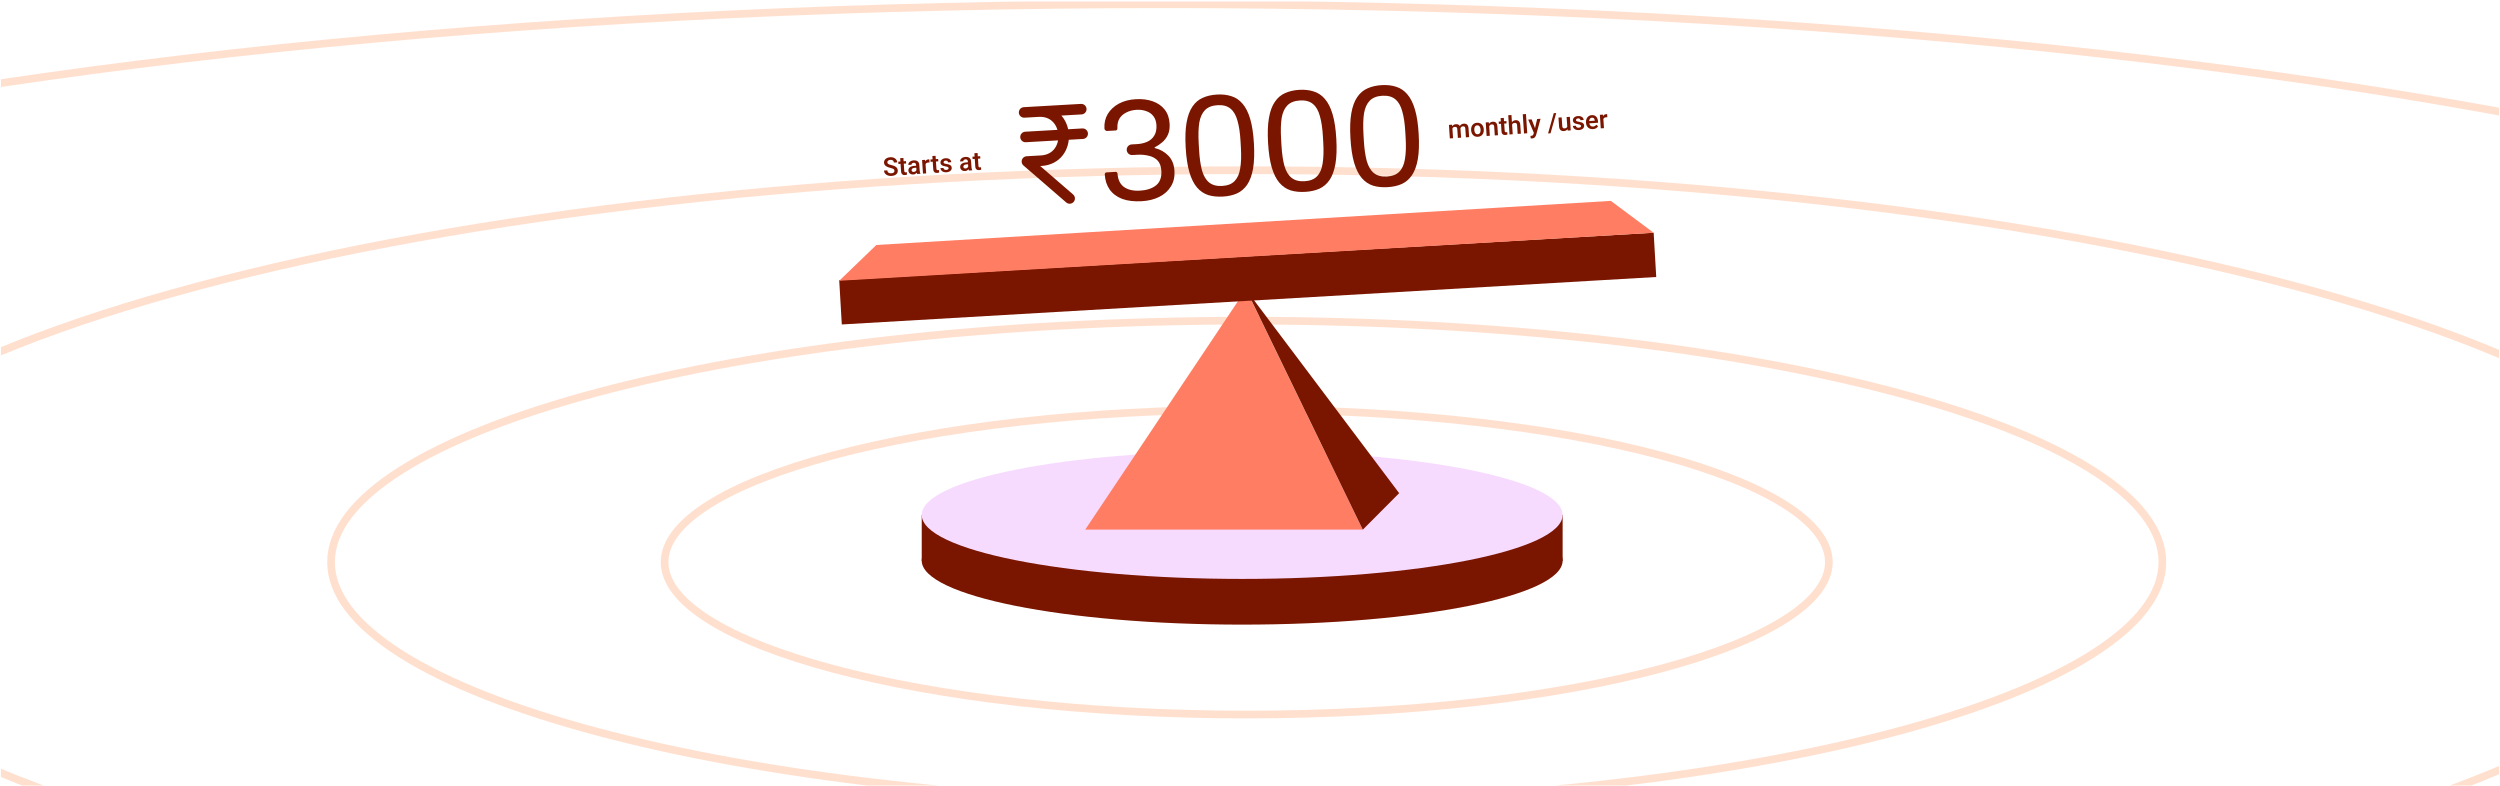 <svg width="1301" height="409" viewBox="0 0 1301 409" fill="none" xmlns="http://www.w3.org/2000/svg">
<g clip-path="url(#clip0_429_4825)">
<path d="M951.737 292.513C951.737 302.663 943.994 312.841 928.706 322.482C913.517 332.061 891.406 340.761 863.905 348.096C808.932 362.759 732.877 371.852 648.791 371.852C564.705 371.852 488.65 362.759 433.678 348.096C406.177 340.761 384.065 332.061 368.877 322.482C353.588 312.841 345.846 302.663 345.846 292.513C345.846 282.363 353.588 272.185 368.877 262.544C384.065 252.965 406.177 244.265 433.678 236.93C488.65 222.267 564.705 213.174 648.791 213.174C732.877 213.174 808.932 222.267 863.905 236.93C891.406 244.265 913.517 252.965 928.706 262.544C943.994 272.185 951.737 282.363 951.737 292.513Z" stroke="#FFE0CF" stroke-width="4"/>
<path d="M1125.31 292.513C1125.31 309.056 1112.71 325.323 1088.63 340.504C1064.66 355.621 1029.84 369.309 986.636 380.834C900.252 403.875 780.804 418.15 648.787 418.15C516.77 418.15 397.321 403.875 310.938 380.834C267.732 369.309 232.911 355.621 208.939 340.504C184.867 325.323 172.268 309.056 172.268 292.513C172.268 275.971 184.867 259.703 208.939 244.523C232.911 229.405 267.732 215.717 310.938 204.192C397.321 181.151 516.77 166.876 648.787 166.876C780.804 166.876 900.252 181.151 986.636 204.192C1029.84 215.717 1064.66 229.405 1088.63 244.523C1112.71 259.703 1125.31 275.971 1125.31 292.513Z" stroke="#FFE0CF" stroke-width="4"/>
<path d="M1418.84 292.513C1418.84 319.866 1398.03 346.432 1359.11 370.98C1320.28 395.465 1263.96 417.589 1194.2 436.198C1054.7 473.408 861.862 496.447 648.787 496.447C435.711 496.447 242.878 473.408 103.375 436.198C33.608 417.589 -22.707 395.465 -61.532 370.98C-100.458 346.432 -121.271 319.866 -121.271 292.513C-121.271 265.16 -100.458 238.594 -61.532 214.046C-22.707 189.561 33.608 167.437 103.375 148.828C242.878 111.618 435.711 88.579 648.787 88.579C861.862 88.579 1054.7 111.618 1194.2 148.828C1263.96 167.437 1320.28 189.561 1359.11 214.046C1398.03 238.594 1418.84 265.16 1418.84 292.513Z" stroke="#FFE0CF" stroke-width="4"/>
<path d="M1725.14 259.897C1725.14 277.2 1717.58 294.251 1702.86 310.908C1688.13 327.577 1666.32 343.752 1638.06 359.223C1581.54 390.165 1499.63 418.094 1398.24 441.573C1195.49 488.523 915.293 517.581 605.728 517.581C296.162 517.581 15.967 488.523 -186.783 441.573C-288.174 418.094 -370.086 390.165 -426.602 359.223C-454.862 343.752 -476.677 327.577 -491.408 310.908C-506.126 294.251 -513.689 277.2 -513.689 259.897C-513.689 242.594 -506.126 225.542 -491.408 208.885C-476.677 192.216 -454.862 176.041 -426.602 160.57C-370.086 129.628 -288.174 101.699 -186.783 78.22C15.967 31.27 296.162 2.212 605.728 2.212C915.293 2.212 1195.49 31.27 1398.24 78.22C1499.63 101.699 1581.54 129.628 1638.06 160.57C1666.32 176.041 1688.13 192.216 1702.86 208.885C1717.58 225.542 1725.14 242.594 1725.14 259.897Z" stroke="#FFE0CF" stroke-width="4"/>
<ellipse cx="646.429" cy="291.755" rx="166.762" ry="33.297" fill="#7A1600"/>
<rect x="479.668" y="267.972" width="333.523" height="23.943" fill="#7A1600"/>
<ellipse cx="646.429" cy="267.971" rx="166.762" ry="33.297" fill="#F7DBFF"/>
<path d="M709.145 275.618H564.736L648.406 150.517L709.145 275.618Z" fill="#FE7D63"/>
<path d="M728.122 256.636L648.791 151.199L709.201 275.644L728.122 256.636Z" fill="#7A1600"/>
<rect x="436.73" y="145.814" width="424.552" height="23.073" transform="rotate(-3.335 436.73 145.814)" fill="#7A1600"/>
<path d="M456.058 127.484L838.278 104.539L860.561 121.136L436.731 146.109L456.058 127.484Z" fill="#FE7D63"/>
<path d="M532.945 58.509L562.693 56.806M533.676 71.279L563.424 69.576M556.649 103.277L534.407 84.049L541.844 83.623C558.37 82.677 556.909 57.137 540.382 58.083" stroke="#7A1600" stroke-width="5.484" stroke-linecap="round" stroke-linejoin="round"/>
<path d="M722.084 97.394C719.292 97.553 716.776 97.297 714.537 96.625C712.294 95.903 710.343 94.589 708.684 92.683C707.021 90.728 705.694 88.077 704.702 84.733C703.708 81.338 703.062 77.048 702.765 71.863C702.469 66.678 702.622 62.368 703.226 58.932C703.827 55.446 704.843 52.662 706.274 50.579C707.703 48.446 709.491 46.918 711.639 45.995C713.784 45.022 716.253 44.456 719.045 44.296C721.837 44.136 724.329 44.419 726.522 45.144C728.761 45.816 730.712 47.13 732.374 49.085C734.034 50.991 735.361 53.641 736.356 57.036C737.348 60.38 737.992 64.645 738.288 69.83C738.585 75.016 738.433 79.351 737.832 82.837C737.229 86.273 736.212 89.057 734.784 91.189C733.352 93.272 731.564 94.8 729.419 95.773C727.321 96.694 724.876 97.234 722.084 97.394ZM721.767 91.859C724.609 91.697 726.761 90.848 728.224 89.314C729.737 87.777 730.711 85.57 731.146 82.694C731.632 79.815 731.753 76.257 731.511 72.019L731.314 68.579C731.069 64.291 730.541 60.745 729.73 57.94C728.966 55.083 727.745 52.977 726.067 51.622C724.439 50.265 722.204 49.667 719.362 49.83C716.52 49.993 714.343 50.843 712.83 52.38C711.317 53.917 710.318 56.125 709.833 59.004C709.397 61.88 709.302 65.462 709.547 69.749L709.74 73.115C709.982 77.353 710.485 80.9 711.249 83.758C712.063 86.612 713.309 88.717 714.987 90.072C716.665 91.426 718.925 92.022 721.767 91.859Z" fill="#7A1600"/>
<path d="M679.215 99.847C676.423 100.006 673.907 99.75 671.668 99.078C669.425 98.356 667.474 97.042 665.815 95.136C664.152 93.181 662.825 90.53 661.833 87.186C660.839 83.791 660.193 79.501 659.896 74.316C659.6 69.131 659.753 64.821 660.357 61.385C660.958 57.899 661.974 55.115 663.405 53.032C664.834 50.9 666.622 49.372 668.77 48.448C670.915 47.475 673.384 46.909 676.176 46.749C678.968 46.589 681.46 46.872 683.652 47.597C685.892 48.269 687.843 49.583 689.505 51.538C691.165 53.444 692.492 56.094 693.487 59.489C694.478 62.834 695.123 67.098 695.419 72.284C695.716 77.469 695.564 81.804 694.963 85.29C694.359 88.726 693.343 91.51 691.915 93.643C690.483 95.725 688.695 97.253 686.55 98.226C684.452 99.147 682.007 99.687 679.215 99.847ZM678.898 94.312C681.74 94.15 683.892 93.301 685.355 91.767C686.868 90.23 687.842 88.023 688.277 85.147C688.763 82.268 688.884 78.71 688.642 74.472L688.445 71.032C688.2 66.744 687.671 63.198 686.861 60.393C686.097 57.536 684.876 55.43 683.198 54.075C681.57 52.718 679.334 52.12 676.493 52.283C673.651 52.446 671.473 53.296 669.961 54.833C668.448 56.37 667.449 58.578 666.964 61.457C666.528 64.333 666.433 67.915 666.678 72.203L666.871 75.568C667.113 79.806 667.616 83.353 668.38 86.211C669.194 89.066 670.44 91.17 672.118 92.525C673.796 93.879 676.056 94.475 678.898 94.312Z" fill="#7A1600"/>
<path d="M636.343 102.3C633.551 102.46 631.036 102.203 628.796 101.531C626.554 100.809 624.603 99.495 622.944 97.589C621.281 95.634 619.954 92.984 618.962 89.639C617.968 86.245 617.322 81.955 617.025 76.769C616.728 71.584 616.882 67.274 617.486 63.838C618.086 60.352 619.103 57.568 620.534 55.485C621.963 53.353 623.751 51.825 625.899 50.901C628.044 49.928 630.513 49.362 633.305 49.202C636.097 49.042 638.589 49.325 640.781 50.05C643.021 50.722 644.972 52.036 646.634 53.992C648.294 55.897 649.621 58.547 650.616 61.942C651.607 65.287 652.252 69.552 652.548 74.737C652.845 79.922 652.693 84.257 652.092 87.743C651.488 91.179 650.472 93.963 649.044 96.096C647.612 98.178 645.824 99.706 643.679 100.68C641.581 101.6 639.135 102.14 636.343 102.3ZM636.027 96.766C638.869 96.603 641.021 95.755 642.484 94.22C643.996 92.683 644.971 90.477 645.406 87.6C645.892 84.722 646.013 81.163 645.771 76.925L645.574 73.485C645.328 69.197 644.8 65.651 643.99 62.846C643.226 59.989 642.005 57.883 640.327 56.528C638.698 55.171 636.463 54.574 633.621 54.736C630.78 54.899 628.602 55.749 627.09 57.286C625.577 58.823 624.578 61.031 624.092 63.91C623.657 66.786 623.562 70.368 623.807 74.656L624 78.021C624.242 82.259 624.745 85.807 625.509 88.664C626.323 91.519 627.569 93.623 629.247 94.978C630.925 96.332 633.185 96.928 636.027 96.766Z" fill="#7A1600"/>
<path d="M594.17 104.713C590.182 104.941 586.782 104.535 583.971 103.496C581.158 102.406 578.989 100.78 577.465 98.616C575.94 96.452 575.09 93.825 574.913 90.734C574.882 90.197 575.292 89.737 575.829 89.706L580.541 89.436C581.078 89.406 581.538 89.816 581.569 90.353C581.746 93.444 582.853 95.757 584.892 97.291C586.977 98.772 589.765 99.413 593.255 99.213C596.745 99.013 599.519 98.104 601.578 96.486C603.633 94.817 604.565 92.313 604.374 88.973C604.234 86.53 603.554 84.693 602.333 83.462C601.112 82.232 599.565 81.42 597.692 81.027C595.865 80.581 593.93 80.417 591.886 80.534L589.269 80.683C587.74 80.771 586.431 79.603 586.343 78.075C586.256 76.547 587.424 75.237 588.952 75.149L591.794 74.987C593.688 74.878 595.416 74.479 596.977 73.79C598.539 73.1 599.754 72.055 600.625 70.655C601.542 69.202 601.938 67.378 601.812 65.185C601.698 63.19 601.157 61.596 600.188 60.401C599.269 59.203 598.045 58.347 596.515 57.835C594.982 57.272 593.318 57.042 591.523 57.145C589.529 57.259 587.754 57.711 586.198 58.5C584.64 59.24 583.426 60.309 582.556 61.71C581.735 63.107 581.383 64.828 581.5 66.872C581.531 67.409 581.121 67.869 580.584 67.9L576.172 68.153C575.428 68.195 574.791 67.627 574.748 66.883C574.586 64.042 575.166 61.507 576.489 59.281C577.862 57.051 579.786 55.266 582.26 53.924C584.784 52.579 587.716 51.811 591.057 51.619C594.347 51.431 597.269 51.789 599.822 52.694C602.424 53.595 604.507 55.026 606.07 56.988C607.633 58.949 608.5 61.426 608.671 64.417C608.797 66.611 608.505 68.503 607.795 70.094C607.083 71.636 606.108 72.942 604.868 74.013C603.665 75.054 602.357 75.936 600.946 76.658C600.871 76.696 600.825 76.776 600.83 76.861C600.835 76.955 600.902 77.035 600.995 77.057C603.715 77.71 606.039 79.013 607.967 80.964C609.932 82.952 611.011 85.642 611.205 89.032C611.379 92.073 610.756 94.735 609.336 97.017C607.966 99.296 605.944 101.113 603.27 102.466C600.644 103.767 597.61 104.516 594.17 104.713Z" fill="#7A1600"/>
<path d="M463.981 91.557C463.521 91.588 463.065 91.557 462.614 91.465C462.163 91.369 461.746 91.207 461.364 90.979C460.987 90.751 460.677 90.456 460.435 90.093C460.196 89.725 460.06 89.282 460.026 88.765L461.765 88.649C461.785 88.949 461.852 89.202 461.966 89.408C462.084 89.609 462.239 89.771 462.431 89.894C462.622 90.016 462.841 90.1 463.089 90.144C463.336 90.189 463.603 90.202 463.89 90.183C464.263 90.158 464.568 90.085 464.804 89.965C465.041 89.844 465.214 89.689 465.323 89.498C465.437 89.307 465.486 89.092 465.47 88.853C465.453 88.606 465.387 88.399 465.271 88.232C465.155 88.061 464.949 87.909 464.652 87.776C464.359 87.638 463.936 87.505 463.382 87.376C462.93 87.271 462.507 87.145 462.113 86.996C461.723 86.848 461.378 86.668 461.076 86.457C460.774 86.246 460.532 85.996 460.352 85.707C460.175 85.413 460.073 85.067 460.047 84.667C460.012 84.15 460.125 83.684 460.385 83.27C460.65 82.855 461.031 82.52 461.529 82.264C462.027 82.009 462.61 81.859 463.279 81.814C463.991 81.766 464.612 81.856 465.142 82.082C465.676 82.304 466.097 82.625 466.404 83.045C466.711 83.465 466.883 83.947 466.919 84.49L465.18 84.606C465.16 84.311 465.08 84.052 464.938 83.83C464.801 83.608 464.6 83.443 464.336 83.334C464.075 83.22 463.747 83.177 463.352 83.203C462.983 83.228 462.678 83.302 462.438 83.428C462.202 83.552 462.029 83.712 461.92 83.907C461.815 84.102 461.77 84.316 461.786 84.551C461.801 84.781 461.887 84.978 462.042 85.142C462.201 85.306 462.433 85.45 462.738 85.574C463.042 85.693 463.419 85.805 463.866 85.911C464.584 86.068 465.184 86.27 465.667 86.517C466.15 86.76 466.519 87.062 466.775 87.425C467.03 87.783 467.175 88.216 467.208 88.724C467.244 89.263 467.134 89.737 466.878 90.147C466.626 90.556 466.253 90.882 465.759 91.125C465.264 91.367 464.672 91.511 463.981 91.557ZM471.559 85.077L467.539 85.345L467.457 84.114L471.477 83.845L471.559 85.077ZM470.124 82.201L470.575 88.958C470.589 89.171 470.63 89.332 470.699 89.44C470.767 89.545 470.856 89.613 470.967 89.645C471.083 89.677 471.217 89.687 471.369 89.677C471.477 89.67 471.581 89.656 471.68 89.637C471.779 89.617 471.857 89.599 471.912 89.582L471.998 90.865C471.866 90.918 471.714 90.965 471.543 91.007C471.371 91.049 471.17 91.078 470.94 91.093C470.57 91.118 470.238 91.074 469.943 90.963C469.647 90.848 469.409 90.648 469.229 90.363C469.053 90.078 468.948 89.69 468.915 89.199L468.456 82.313L470.124 82.201ZM476.725 85.799C476.701 85.443 476.585 85.167 476.375 84.971C476.17 84.771 475.867 84.685 475.468 84.711C475.229 84.727 475.023 84.782 474.851 84.877C474.682 84.966 474.555 85.084 474.468 85.23C474.382 85.375 474.345 85.539 474.357 85.721L472.689 85.832C472.664 85.446 472.759 85.08 472.976 84.734C473.197 84.383 473.52 84.091 473.945 83.857C474.37 83.624 474.88 83.487 475.475 83.448C476.009 83.412 476.489 83.472 476.914 83.627C477.343 83.777 477.689 84.024 477.952 84.369C478.214 84.713 478.364 85.157 478.4 85.7L478.606 88.788C478.629 89.132 478.673 89.427 478.738 89.676C478.802 89.921 478.884 90.133 478.983 90.314L478.99 90.425L477.29 90.538C477.196 90.37 477.118 90.151 477.056 89.88C476.999 89.609 476.961 89.341 476.944 89.076L476.725 85.799ZM477.065 87.262L475.983 87.334C475.427 87.371 475.017 87.505 474.754 87.737C474.489 87.964 474.369 88.251 474.392 88.598C474.41 88.868 474.516 89.085 474.711 89.251C474.909 89.417 475.176 89.488 475.51 89.466C475.823 89.445 476.09 89.364 476.312 89.223C476.534 89.082 476.704 88.918 476.822 88.731C476.941 88.54 476.996 88.364 476.99 88.203L477.554 88.911C477.509 89.088 477.433 89.281 477.325 89.489C477.216 89.697 477.068 89.897 476.88 90.088C476.697 90.279 476.472 90.44 476.206 90.572C475.94 90.703 475.626 90.78 475.266 90.804C474.81 90.835 474.393 90.771 474.016 90.613C473.644 90.454 473.342 90.224 473.113 89.921C472.887 89.613 472.761 89.259 472.734 88.859C472.684 88.112 472.924 87.52 473.453 87.084C473.987 86.642 474.773 86.387 475.811 86.318L476.996 86.239L477.065 87.262ZM481.981 90.225L480.313 90.337L479.843 83.287L481.426 83.181L481.605 84.596L481.981 90.225ZM483.731 84.579C483.63 84.568 483.521 84.562 483.403 84.561C483.289 84.56 483.178 84.563 483.07 84.57C482.718 84.594 482.429 84.677 482.203 84.818C481.976 84.955 481.81 85.145 481.704 85.388C481.602 85.626 481.551 85.906 481.551 86.229L481.178 86.228C481.138 85.633 481.18 85.094 481.305 84.61C481.43 84.121 481.637 83.73 481.927 83.436C482.221 83.137 482.601 82.972 483.066 82.941C483.157 82.935 483.259 82.937 483.373 82.947C483.487 82.952 483.575 82.966 483.638 82.988L483.731 84.579ZM488.303 83.96L484.284 84.228L484.201 82.996L488.221 82.728L488.303 83.96ZM486.868 81.084L487.319 87.841C487.333 88.053 487.374 88.214 487.443 88.323C487.511 88.428 487.601 88.496 487.712 88.528C487.827 88.559 487.961 88.57 488.113 88.56C488.222 88.552 488.325 88.539 488.424 88.519C488.524 88.5 488.601 88.481 488.656 88.465L488.742 89.748C488.61 89.8 488.459 89.848 488.287 89.89C488.115 89.932 487.914 89.96 487.684 89.976C487.315 90 486.983 89.957 486.687 89.846C486.391 89.73 486.153 89.53 485.973 89.246C485.797 88.961 485.693 88.573 485.66 88.082L485.2 81.195L486.868 81.084ZM492.525 89.653C491.878 89.696 491.323 89.617 490.86 89.417C490.401 89.212 490.045 88.937 489.791 88.592C489.541 88.246 489.403 87.882 489.377 87.5L490.98 87.393C491.016 87.661 491.106 87.876 491.252 88.036C491.402 88.192 491.584 88.3 491.797 88.36C492.015 88.419 492.239 88.442 492.469 88.426C492.738 88.408 492.962 88.358 493.14 88.277C493.317 88.191 493.448 88.084 493.531 87.956C493.618 87.824 493.656 87.675 493.645 87.51C493.635 87.362 493.587 87.232 493.501 87.12C493.419 87.008 493.267 86.909 493.043 86.824C492.823 86.738 492.502 86.666 492.079 86.607C491.577 86.535 491.132 86.426 490.742 86.277C490.353 86.129 490.04 85.925 489.805 85.665C489.573 85.402 489.444 85.072 489.418 84.677C489.392 84.29 489.479 83.927 489.679 83.586C489.879 83.246 490.179 82.964 490.578 82.741C490.977 82.514 491.459 82.381 492.024 82.343C492.619 82.304 493.136 82.37 493.575 82.541C494.018 82.708 494.366 82.953 494.619 83.276C494.871 83.595 495.012 83.97 495.041 84.4L493.373 84.511C493.354 84.233 493.238 84.001 493.025 83.814C492.812 83.624 492.503 83.542 492.099 83.569C491.856 83.585 491.652 83.638 491.488 83.727C491.324 83.817 491.205 83.93 491.131 84.065C491.057 84.197 491.025 84.338 491.035 84.49C491.045 84.638 491.095 84.766 491.185 84.873C491.279 84.976 491.431 85.064 491.641 85.137C491.851 85.206 492.141 85.267 492.511 85.321C493.048 85.395 493.518 85.505 493.92 85.653C494.327 85.796 494.646 86.001 494.878 86.269C495.113 86.533 495.246 86.884 495.275 87.323C495.303 87.735 495.208 88.112 494.991 88.454C494.778 88.791 494.46 89.066 494.038 89.277C493.616 89.488 493.111 89.614 492.525 89.653ZM503.672 84.001C503.648 83.644 503.532 83.369 503.323 83.173C503.117 82.973 502.815 82.886 502.415 82.913C502.176 82.929 501.971 82.984 501.798 83.079C501.629 83.168 501.502 83.286 501.416 83.431C501.329 83.577 501.292 83.741 501.305 83.923L499.637 84.034C499.611 83.648 499.706 83.281 499.923 82.935C500.144 82.585 500.467 82.293 500.892 82.059C501.317 81.826 501.827 81.689 502.422 81.65C502.957 81.614 503.436 81.674 503.861 81.828C504.29 81.979 504.636 82.226 504.899 82.571C505.162 82.915 505.311 83.359 505.348 83.902L505.554 86.99C505.577 87.333 505.62 87.629 505.685 87.878C505.749 88.122 505.831 88.335 505.93 88.516L505.938 88.627L504.237 88.74C504.143 88.572 504.065 88.353 504.003 88.082C503.946 87.811 503.909 87.543 503.891 87.278L503.672 84.001ZM504.012 85.463L502.93 85.536C502.374 85.573 501.965 85.707 501.701 85.938C501.437 86.165 501.316 86.453 501.339 86.8C501.357 87.07 501.464 87.287 501.658 87.453C501.857 87.619 502.123 87.69 502.458 87.668C502.77 87.647 503.038 87.566 503.259 87.425C503.481 87.283 503.651 87.119 503.77 86.933C503.888 86.741 503.944 86.565 503.937 86.404L504.502 87.113C504.457 87.29 504.38 87.483 504.272 87.691C504.164 87.899 504.015 88.099 503.828 88.29C503.644 88.481 503.419 88.642 503.153 88.773C502.887 88.905 502.574 88.982 502.213 89.006C501.757 89.037 501.34 88.973 500.963 88.815C500.591 88.656 500.29 88.426 500.06 88.123C499.834 87.815 499.708 87.461 499.682 87.061C499.632 86.314 499.871 85.722 500.401 85.286C500.934 84.844 501.72 84.589 502.758 84.52L503.944 84.441L504.012 85.463ZM510.169 82.5L506.149 82.769L506.067 81.537L510.087 81.269L510.169 82.5ZM508.734 79.625L509.184 86.381C509.199 86.594 509.24 86.755 509.308 86.864C509.376 86.969 509.466 87.037 509.577 87.069C509.693 87.1 509.826 87.111 509.978 87.101C510.087 87.093 510.191 87.08 510.29 87.06C510.389 87.041 510.466 87.022 510.522 87.005L510.607 88.289C510.476 88.341 510.324 88.389 510.152 88.431C509.981 88.473 509.78 88.501 509.549 88.517C509.18 88.541 508.848 88.498 508.552 88.387C508.257 88.271 508.019 88.071 507.838 87.787C507.662 87.502 507.558 87.114 507.525 86.623L507.066 79.736L508.734 79.625Z" fill="#7A1600"/>
<path d="M756.171 71.93L754.496 72.041L754.026 64.992L755.602 64.887L755.796 66.32L756.171 71.93ZM755.105 68.218C755.061 67.558 755.126 66.965 755.3 66.438C755.479 65.912 755.767 65.487 756.164 65.163C756.561 64.84 757.068 64.658 757.685 64.617C758.324 64.574 758.86 64.733 759.294 65.092C759.728 65.451 759.975 66.072 760.033 66.954L760.347 71.651L758.679 71.762L758.376 67.228C758.355 66.902 758.288 66.649 758.175 66.469C758.067 66.288 757.919 66.165 757.732 66.099C757.544 66.033 757.326 66.009 757.079 66.025C756.801 66.044 756.565 66.112 756.373 66.229C756.184 66.347 756.033 66.503 755.92 66.698C755.806 66.893 755.727 67.117 755.683 67.368C755.643 67.62 755.633 67.888 755.652 68.175L755.105 68.218ZM759.222 67.734C759.183 67.148 759.251 66.604 759.427 66.104C759.603 65.604 759.886 65.196 760.275 64.882C760.664 64.564 761.158 64.385 761.757 64.345C762.231 64.314 762.645 64.375 763 64.531C763.355 64.681 763.636 64.944 763.844 65.318C764.057 65.692 764.184 66.197 764.227 66.831L764.53 71.372L762.855 71.484L762.552 66.936C762.529 66.597 762.462 66.34 762.35 66.164C762.242 65.988 762.095 65.871 761.908 65.814C761.725 65.752 761.511 65.729 761.268 65.746C761.029 65.761 760.824 65.819 760.651 65.918C760.483 66.016 760.344 66.147 760.233 66.312C760.126 66.472 760.049 66.658 760.002 66.871C759.954 67.079 759.939 67.302 759.955 67.541L759.222 67.734ZM765.561 67.697C765.515 67.011 765.604 66.39 765.829 65.834C766.054 65.278 766.399 64.827 766.864 64.482C767.334 64.132 767.914 63.934 768.605 63.888C769.304 63.842 769.912 63.96 770.428 64.244C770.944 64.524 771.348 64.925 771.641 65.446C771.937 65.967 772.108 66.571 772.154 67.257L772.163 67.394C772.209 68.076 772.119 68.697 771.895 69.257C771.675 69.813 771.327 70.264 770.853 70.61C770.383 70.955 769.801 71.151 769.106 71.198C768.411 71.244 767.807 71.127 767.296 70.847C766.784 70.567 766.38 70.166 766.083 69.645C765.786 69.12 765.615 68.516 765.57 67.834L765.561 67.697ZM767.238 67.723C767.265 68.131 767.346 68.503 767.482 68.839C767.618 69.17 767.812 69.43 768.064 69.618C768.317 69.802 768.634 69.881 769.016 69.855C769.398 69.83 769.702 69.709 769.928 69.493C770.153 69.273 770.309 68.99 770.395 68.644C770.485 68.294 770.516 67.914 770.489 67.506L770.48 67.369C770.453 66.965 770.371 66.597 770.236 66.266C770.104 65.93 769.91 65.668 769.653 65.481C769.401 65.288 769.081 65.205 768.694 65.23C768.316 65.256 768.015 65.38 767.79 65.605C767.565 65.825 767.407 66.11 767.317 66.461C767.231 66.807 767.202 67.182 767.229 67.586L767.238 67.723ZM775.312 70.652L773.645 70.764L773.174 63.714L774.744 63.609L774.943 65.108L775.312 70.652ZM774.26 66.94C774.218 66.254 774.296 65.648 774.492 65.125C774.692 64.597 774.994 64.177 775.396 63.867C775.799 63.552 776.28 63.376 776.84 63.339C777.292 63.309 777.691 63.369 778.037 63.521C778.383 63.668 778.66 63.928 778.868 64.303C779.08 64.677 779.208 65.19 779.252 65.841L779.554 70.369L777.88 70.481L777.576 65.94C777.555 65.619 777.492 65.368 777.389 65.187C777.285 65.006 777.139 64.883 776.952 64.817C776.769 64.751 776.547 64.726 776.286 64.743C776.021 64.761 775.79 64.829 775.593 64.947C775.4 65.064 775.238 65.221 775.107 65.418C774.981 65.614 774.889 65.838 774.831 66.09C774.778 66.343 774.761 66.612 774.781 66.899L774.26 66.94ZM784.02 64.227L780 64.496L779.918 63.264L783.937 62.996L784.02 64.227ZM782.584 61.352L783.035 68.108C783.049 68.321 783.091 68.482 783.159 68.591C783.227 68.695 783.317 68.764 783.428 68.796C783.543 68.827 783.677 68.838 783.829 68.828C783.938 68.82 784.042 68.807 784.141 68.787C784.24 68.767 784.317 68.749 784.373 68.733L784.458 70.016C784.326 70.068 784.175 70.116 784.003 70.158C783.831 70.2 783.63 70.228 783.4 70.244C783.031 70.268 782.699 70.225 782.403 70.114C782.108 69.998 781.87 69.798 781.689 69.514C781.513 69.229 781.409 68.841 781.376 68.35L780.916 61.463L782.584 61.352ZM787.222 69.858L785.548 69.969L784.88 59.962L786.555 59.85L787.222 69.858ZM786.163 66.146C786.124 65.485 786.2 64.891 786.391 64.364C786.587 63.836 786.88 63.41 787.268 63.088C787.661 62.765 788.131 62.585 788.678 62.549C789.143 62.518 789.553 62.58 789.908 62.735C790.267 62.886 790.555 63.15 790.772 63.528C790.99 63.906 791.12 64.421 791.164 65.073L791.464 69.575L789.789 69.686L789.488 65.171C789.466 64.846 789.402 64.593 789.294 64.412C789.19 64.227 789.044 64.099 788.856 64.029C788.672 63.958 788.45 63.932 788.189 63.949C787.911 63.968 787.674 64.036 787.477 64.154C787.279 64.272 787.118 64.429 786.991 64.625C786.869 64.82 786.781 65.044 786.728 65.297C786.68 65.549 786.665 65.818 786.684 66.105L786.163 66.146ZM794.78 69.353L793.106 69.465L792.438 59.458L794.112 59.346L794.78 69.353ZM799.926 61.929L801.705 61.81L799.432 70.116C799.378 70.294 799.304 70.489 799.209 70.701C799.118 70.912 798.994 71.114 798.837 71.308C798.685 71.505 798.486 71.671 798.242 71.806C797.998 71.94 797.698 72.019 797.342 72.042C797.246 72.049 797.152 72.048 797.06 72.041C796.973 72.039 796.887 72.031 796.804 72.019C796.72 72.007 796.636 71.993 796.552 71.977L796.466 70.694C796.506 70.695 796.556 70.697 796.617 70.697C796.678 70.697 796.728 70.696 796.767 70.693C797.154 70.668 797.438 70.581 797.621 70.433C797.807 70.286 797.944 70.048 798.031 69.719L798.448 68.323L799.926 61.929ZM799.021 67.192L799.428 68.984L798.29 69.289L795.268 62.24L797.066 62.12L799.021 67.192ZM806.894 69.363L805.611 69.449L808.572 58.905L809.856 58.819L806.894 69.363ZM815.27 60.905L816.944 60.794L817.414 67.843L815.838 67.948L815.629 66.287L815.27 60.905ZM816.298 64.75C816.34 65.38 816.284 65.949 816.131 66.456C815.977 66.964 815.712 67.374 815.336 67.687C814.96 67.996 814.461 68.171 813.84 68.213C813.145 68.259 812.569 68.092 812.111 67.713C811.654 67.333 811.394 66.676 811.332 65.743L811.028 61.188L812.696 61.077L813.001 65.644C813.022 65.961 813.086 66.208 813.194 66.384C813.306 66.555 813.447 66.675 813.617 66.742C813.791 66.804 813.979 66.829 814.178 66.816C814.608 66.787 814.942 66.682 815.178 66.5C815.414 66.314 815.575 66.075 815.66 65.781C815.749 65.483 815.782 65.155 815.758 64.799L816.298 64.75ZM821.638 67.692C820.991 67.735 820.436 67.657 819.974 67.456C819.515 67.251 819.158 66.976 818.904 66.631C818.654 66.286 818.516 65.922 818.491 65.54L820.094 65.433C820.129 65.701 820.22 65.915 820.366 66.076C820.516 66.231 820.697 66.339 820.911 66.399C821.129 66.459 821.353 66.481 821.583 66.466C821.852 66.448 822.076 66.398 822.253 66.316C822.431 66.23 822.561 66.123 822.644 65.995C822.731 65.863 822.77 65.714 822.759 65.549C822.749 65.402 822.701 65.272 822.615 65.16C822.533 65.047 822.38 64.948 822.156 64.863C821.937 64.777 821.616 64.705 821.193 64.646C820.691 64.575 820.245 64.465 819.856 64.316C819.466 64.168 819.154 63.964 818.918 63.705C818.687 63.441 818.558 63.112 818.532 62.716C818.506 62.33 818.593 61.966 818.793 61.626C818.992 61.285 819.292 61.003 819.692 60.78C820.091 60.553 820.573 60.42 821.138 60.383C821.733 60.343 822.25 60.409 822.689 60.58C823.132 60.747 823.48 60.992 823.733 61.316C823.985 61.635 824.126 62.009 824.154 62.439L822.486 62.551C822.468 62.273 822.352 62.04 822.139 61.854C821.925 61.663 821.617 61.581 821.213 61.608C820.97 61.624 820.766 61.677 820.602 61.767C820.438 61.856 820.319 61.969 820.245 62.105C820.171 62.236 820.139 62.378 820.149 62.53C820.159 62.678 820.209 62.805 820.299 62.913C820.393 63.015 820.545 63.103 820.755 63.177C820.964 63.245 821.254 63.307 821.624 63.361C822.161 63.434 822.631 63.544 823.034 63.692C823.44 63.835 823.759 64.041 823.991 64.309C824.227 64.572 824.359 64.923 824.389 65.362C824.416 65.775 824.321 66.152 824.104 66.494C823.891 66.831 823.573 67.105 823.151 67.316C822.729 67.528 822.225 67.653 821.638 67.692ZM829.014 67.2C828.306 67.247 827.685 67.138 827.153 66.873C826.624 66.602 826.204 66.218 825.892 65.72C825.583 65.221 825.408 64.655 825.366 64.021L825.348 63.754C825.299 63.024 825.396 62.378 825.638 61.817C825.879 61.251 826.233 60.802 826.7 60.47C827.166 60.133 827.709 59.944 828.331 59.903C829.008 59.858 829.58 59.968 830.048 60.233C830.519 60.494 830.885 60.878 831.145 61.384C831.406 61.886 831.559 62.477 831.604 63.159L831.652 63.876L826.172 64.242L826.093 63.056L829.924 62.8L829.916 62.67C829.889 62.401 829.82 62.155 829.709 61.931C829.598 61.707 829.436 61.533 829.223 61.407C829.013 61.277 828.744 61.223 828.414 61.245C828.07 61.268 827.79 61.383 827.573 61.59C827.36 61.796 827.206 62.074 827.111 62.425C827.021 62.776 826.992 63.181 827.022 63.642L827.04 63.909C827.066 64.3 827.162 64.647 827.326 64.95C827.494 65.253 827.721 65.487 828.007 65.651C828.297 65.81 828.635 65.877 829.022 65.851C829.391 65.827 829.716 65.733 829.998 65.57C830.283 65.403 830.523 65.175 830.718 64.887L831.643 65.709C831.444 66.054 831.127 66.378 830.694 66.682C830.264 66.981 829.704 67.154 829.014 67.2ZM834.706 66.689L833.038 66.8L832.568 59.751L834.151 59.645L834.33 61.06L834.706 66.689ZM836.456 61.042C836.355 61.032 836.246 61.026 836.128 61.025C836.014 61.024 835.903 61.027 835.795 61.034C835.443 61.058 835.154 61.14 834.928 61.282C834.701 61.419 834.535 61.609 834.429 61.852C834.327 62.09 834.276 62.37 834.276 62.693L833.903 62.692C833.863 62.097 833.905 61.557 834.03 61.074C834.155 60.585 834.362 60.194 834.652 59.9C834.946 59.601 835.326 59.436 835.791 59.405C835.882 59.399 835.984 59.401 836.098 59.411C836.212 59.416 836.3 59.43 836.363 59.452L836.456 61.042Z" fill="#7A1600"/>
</g>
<defs>
<clipPath id="clip0_429_4825">
<rect width="1300" height="408" fill="white" transform="translate(0.5 0.807)"/>
</clipPath>
</defs>
</svg>
